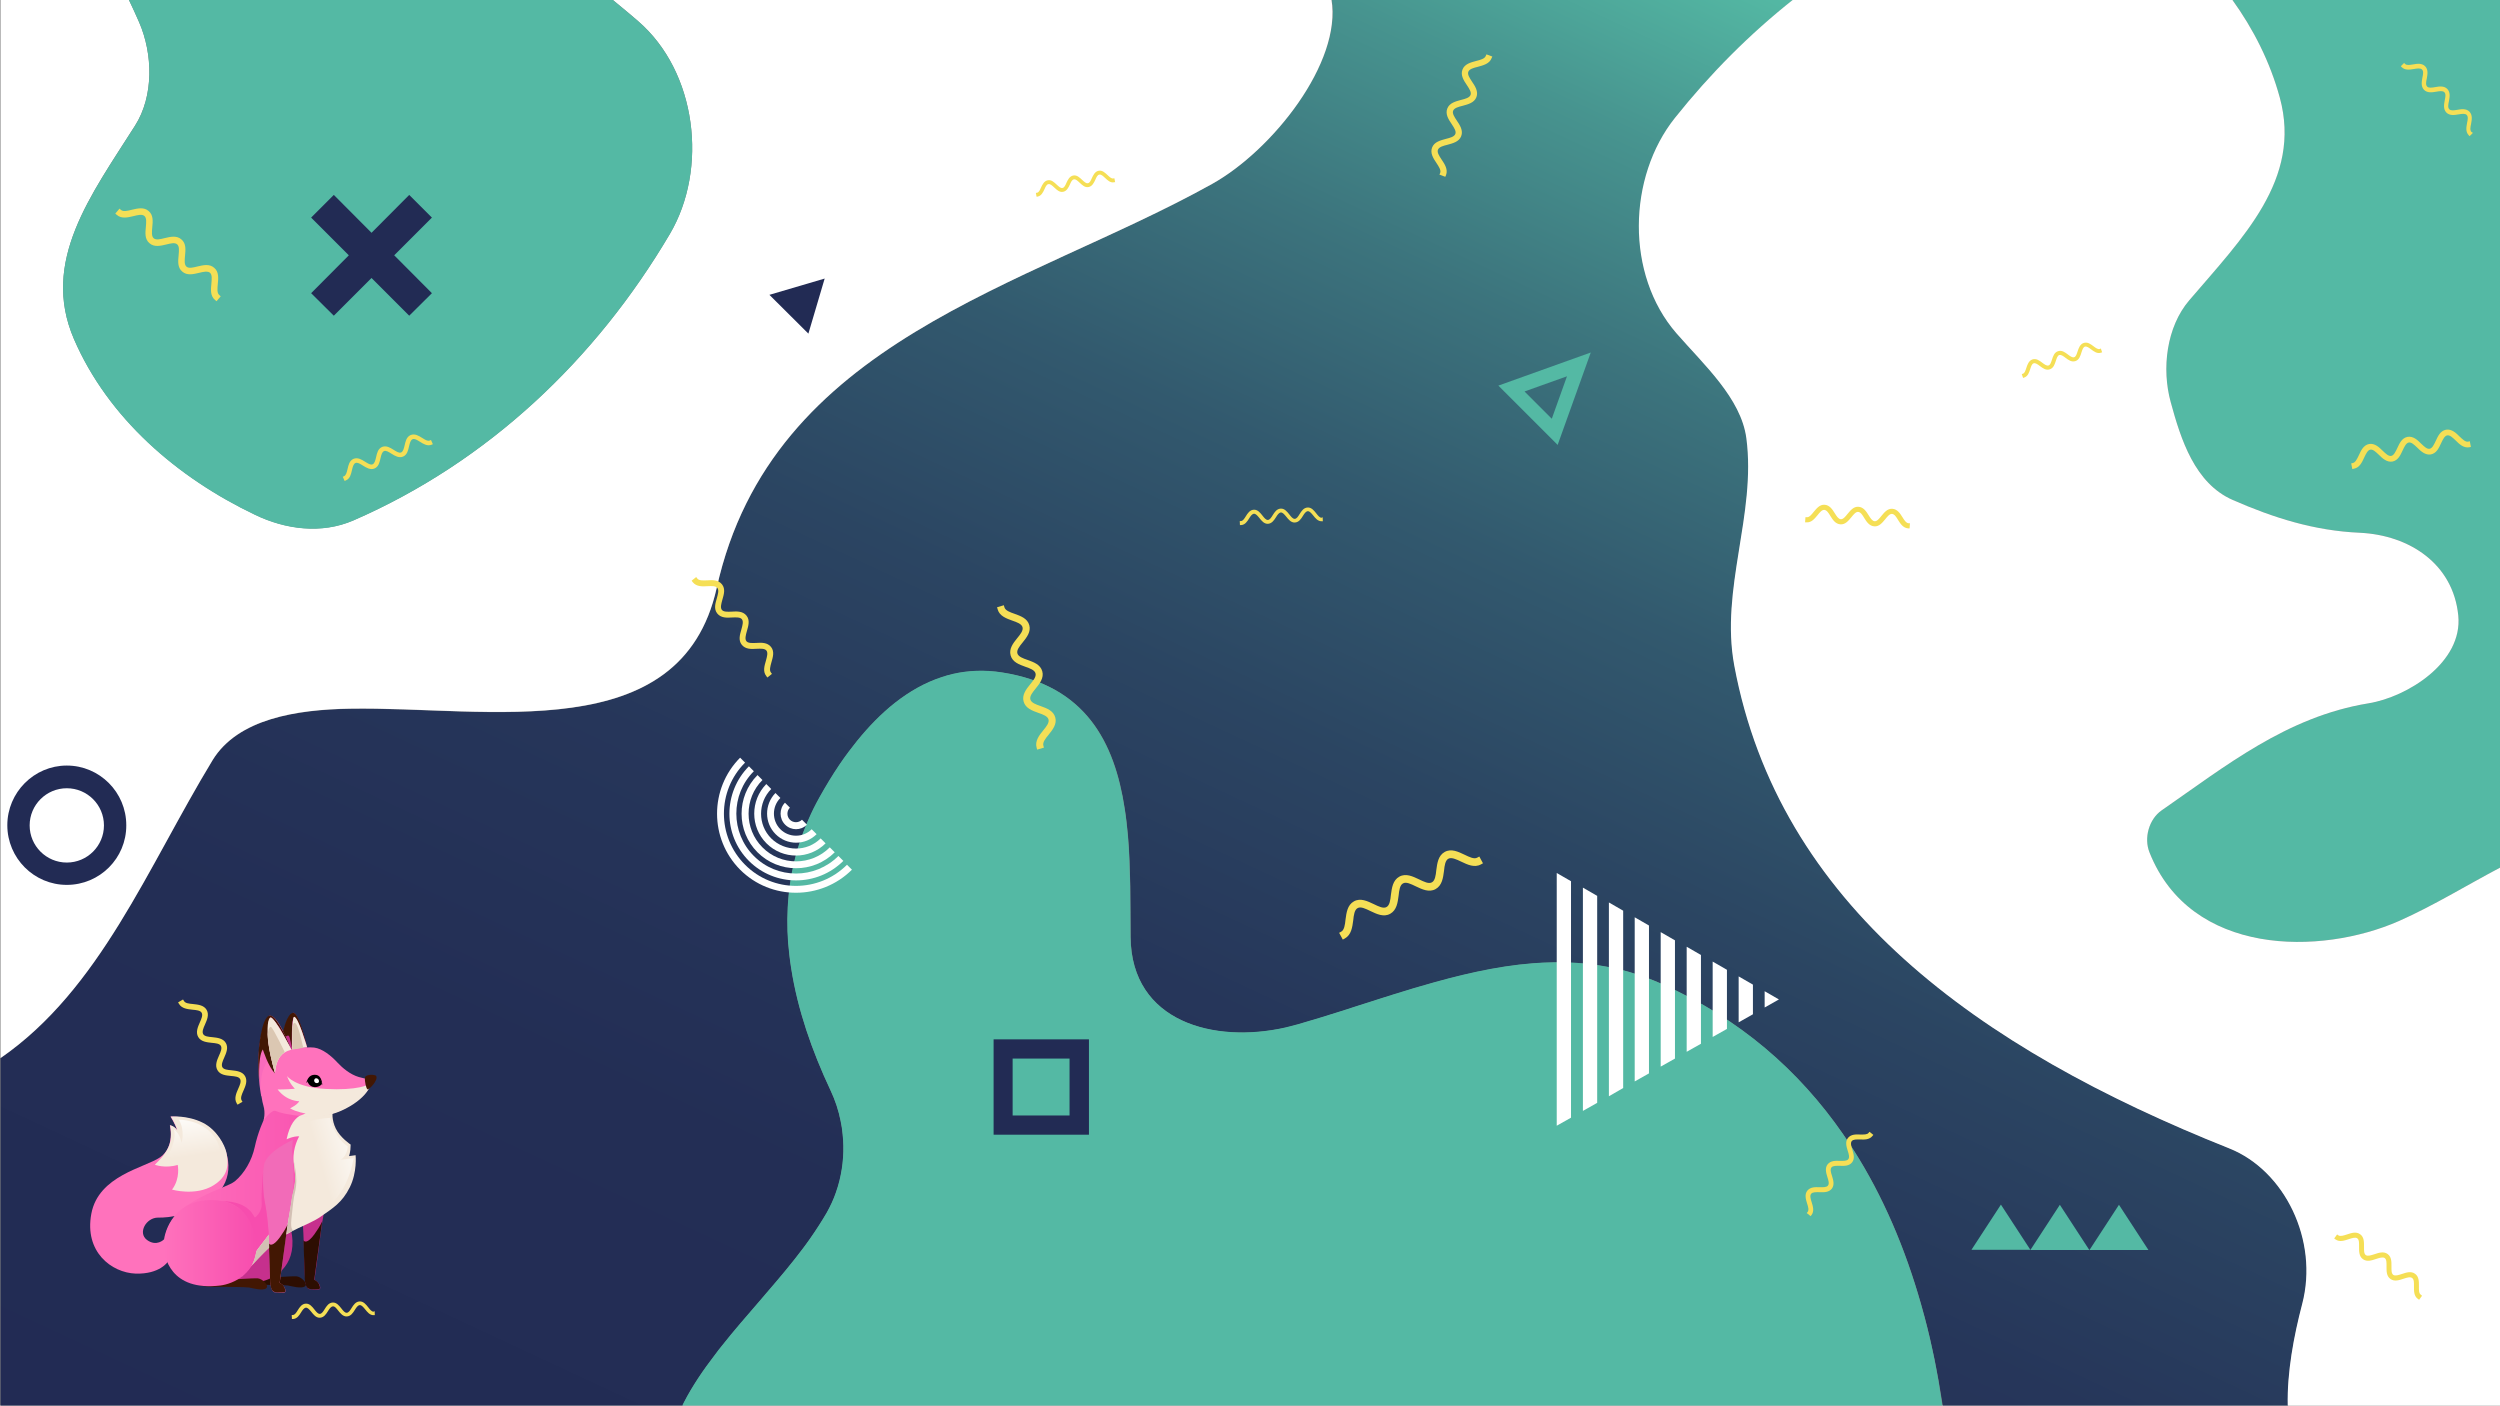 <?xml version="1.0" encoding="utf-8"?>
<!-- Generator: Adobe Illustrator 26.4.1, SVG Export Plug-In . SVG Version: 6.00 Build 0)  -->
<svg version="1.1" id="Layer_1" xmlns="http://www.w3.org/2000/svg" xmlns:xlink="http://www.w3.org/1999/xlink" x="0px" y="0px"
	 viewBox="0 0 1366 768" style="enable-background:new 0 0 1366 768;" xml:space="preserve">
<rect x="0" y="0" width="1366" height="768" fill="#808080" stroke="none"/>
<style type="text/css">
	.st0{clip-path:url(#SVGID_00000156585165705795510630000005758582506762172035_);fill:#54B9A4;}
	
		.st1{clip-path:url(#SVGID_00000150788340412467145630000015744478697033797763_);fill:url(#SVGID_00000112596302265388993610000018032352114229592705_);}
	.st2{clip-path:url(#SVGID_00000169551864041325599680000015972066464866174594_);fill:#FFFFFF;}
	.st3{clip-path:url(#SVGID_00000161594172836080076850000013596040847938239381_);fill:#FFFFFF;}
	.st4{clip-path:url(#SVGID_00000122702163639119543100000013147867095450507943_);fill:#54B9A4;}
	.st5{clip-path:url(#SVGID_00000021812358214431054010000007185653175675505057_);fill:#54B9A4;}
	.st6{clip-path:url(#SVGID_00000023281881760408474470000015266598789745569670_);}
	.st7{fill:#F5DF56;}
	.st8{clip-path:url(#SVGID_00000032635089707770017640000016663303057387996327_);}
	.st9{fill:#222B54;}
	.st10{fill:#54B9A4;}
	.st11{fill:#FFFFFF;}
	.st12{fill:#C6308D;}
	.st13{fill:#F96BBC;}
	.st14{fill:#421703;}
	.st15{fill:#2D0E02;}
	.st16{fill:#FF72BC;}
	.st17{fill:#F4E9DC;}
	.st18{fill:url(#SVGID_00000132779098821292828930000011202889397753238420_);}
	.st19{fill:#F26BB8;}
	.st20{fill:url(#SVGID_00000014631476794056552780000009879923663760658107_);}
	.st21{fill:#F74DAE;}
	.st22{fill:#DBC7B2;}
	.st23{fill:#D3C0B4;}
	.st24{fill:url(#SVGID_00000080202063614418224500000007382906420950097565_);}
	.st25{fill:url(#SVGID_00000071524686242750443530000001506776846447665074_);}
</style>
<g>
	<g>
		<defs>
			<rect id="SVGID_1_" x="0.3" y="-0.4" width="1365.7" height="768.4"/>
		</defs>
		<clipPath id="SVGID_00000067915960142402858480000015801669032133266877_">
			<use xlink:href="#SVGID_1_"  style="overflow:visible;"/>
		</clipPath>
		<path style="clip-path:url(#SVGID_00000067915960142402858480000015801669032133266877_);fill:#54B9A4;" d="M1196.2,164.1
			c-12.4,14.5-15.2,37.3-10.1,55.7c5.5,20.1,13.2,44.3,33.9,53.4c22.1,9.7,44.4,16.8,69.4,17.9c27.3,1.2,51,17.1,53.8,45.2
			c2.6,25.7-28,44.5-49.1,48c-44.7,7.3-78.3,34.5-113,58.5c-6.9,4.8-9.8,15.1-6.6,23c22.5,56.7,93.3,56.4,136.4,37.4
			c18.9-8.4,36.9-19.5,55.1-29.1V-0.4h-146.4c11.7,16.3,20.8,34.3,26.1,53.7C1257.8,97.9,1225.4,129.8,1196.2,164.1z"/>
	</g>
	<g>
		<defs>
			<rect id="SVGID_00000166678097896486218870000017611523113432149685_" x="0.3" y="-0.4" width="1365.7" height="768.4"/>
		</defs>
		<clipPath id="SVGID_00000080191211800104859340000012176475214256376203_">
			<use xlink:href="#SVGID_00000166678097896486218870000017611523113432149685_"  style="overflow:visible;"/>
		</clipPath>
		
			<linearGradient id="SVGID_00000093874710989027298930000017649924604251942801_" gradientUnits="userSpaceOnUse" x1="477.262" y1="990.511" x2="946.631" y2="-16.054">
			<stop  offset="0" style="stop-color:#222B54"/>
			<stop  offset="0.267" style="stop-color:#232E55"/>
			<stop  offset="0.432" style="stop-color:#26365A"/>
			<stop  offset="0.569" style="stop-color:#2B4562"/>
			<stop  offset="0.691" style="stop-color:#32596E"/>
			<stop  offset="0.802" style="stop-color:#3C747D"/>
			<stop  offset="0.905" style="stop-color:#47948F"/>
			<stop  offset="1" style="stop-color:#54B9A4"/>
		</linearGradient>
		
			<path style="clip-path:url(#SVGID_00000080191211800104859340000012176475214256376203_);fill:url(#SVGID_00000093874710989027298930000017649924604251942801_);" d="
			M662.3,100.5C560.9,157,421.7,185.8,391.6,321.3c-19.5,87.8-124.9,64.7-200.5,66c-28.8,0.5-61.1,5.4-75,28.2
			c-35.6,58.6-61.4,125-115.8,162.7v189.9h372.6c0.3-0.5,0.5-1.1,0.8-1.6c4.6-9,10.5-17.8,17.2-26.4c1.2-1.6,2.5-3.3,3.8-4.9
			c6.4-8.1,13.4-16.1,20.3-24.1c1.4-1.6,2.7-3.2,4.1-4.8c6.9-8,13.6-16.1,19.8-24.2c1.3-1.7,2.5-3.4,3.7-5.1
			c3.3-4.7,6.4-9.5,9.2-14.3c2-3.5,3.7-7.2,5-11c0.8-2.2,1.5-4.4,2-6.7c2-8.2,2.6-16.7,1.7-25.1c-0.2-2.5-0.6-4.9-1.1-7.3
			c-1.2-5.8-3-11.4-5.5-16.7c-10.3-21.9-18-44.2-21.5-66.6c-0.4-2.4-0.7-4.9-1-7.3c-1-8.7-1.3-17.5-0.9-26.2
			c0.1-2.2,0.3-4.4,0.5-6.6c1.2-11.6,3.8-23,8-34.4c0.9-2.4,1.9-4.7,2.9-7.1c1.8-4,3.7-7.9,5.9-11.9c3.4-6,7.1-12.1,11-18
			c1.6-2.4,3.3-4.7,5-7c5.9-8,12.5-15.5,19.7-22c1.8-1.7,3.7-3.3,5.7-4.8c7.7-6.1,16.2-10.9,25.3-13.9c2.1-0.7,4.2-1.3,6.3-1.8
			c8.3-1.9,17.3-2.3,26.8-0.8c45.7,7.1,61.5,38.1,67,74.5c0.4,2.4,0.7,4.9,1,7.4c1.1,9.1,1.6,18.4,1.8,27.8c0.1,2.4,0.1,4.7,0.2,7.1
			c0.1,9.5,0.1,18.8,0.2,27.8c0.4,46.6,45.9,58.2,84.7,49.4c2-0.4,3.9-0.9,5.8-1.5c0.3-0.1,0.5-0.2,0.8-0.2c8-2.3,16-4.7,24-7.3
			c2.2-0.7,4.5-1.4,6.8-2.2c9.8-3.1,19.5-6.3,29.2-9.2c2.2-0.7,4.5-1.4,6.7-2c20.8-6.1,41.4-11.1,62-12.7c3.5-0.3,7-0.4,10.6-0.5
			c11.2-0.2,22.4,0.8,33.6,3.2c2.7,0.6,5.4,1.2,8.1,2c5.9,1.7,11.9,3.8,17.8,6.5c42.8,19,75.1,47.5,99.1,82c2,2.8,3.9,5.7,5.7,8.6
			c16.3,25.5,28.3,54,36.9,84.1c0.7,2.5,1.4,5.1,2.1,7.6c4,15.1,7.1,30.5,9.5,46.2c0.1,0.7,0.2,1.4,0.3,2h188.7
			c-0.5-18.3,3.2-38,7.9-55.6c9.1-34.6-9.5-72.9-39.8-85c-137.8-54.9-246.1-133.2-270.5-263.8c-7.9-42.1,12.1-82.6,6.6-124.3
			c-2.9-21.8-23.3-40.2-38.2-57.3c-27.9-32.1-26.6-85.4-0.8-117.7c19.2-24.1,40.9-45.8,64.8-64.8H727.7
			C733.3,34,695.3,82,662.3,100.5z"/>
	</g>
	<g>
		<defs>
			<rect id="SVGID_00000008834466067961902600000012526811478198617225_" x="0.3" y="-0.4" width="1365.7" height="768.4"/>
		</defs>
		<clipPath id="SVGID_00000024690115050905226420000011578485377098659512_">
			<use xlink:href="#SVGID_00000008834466067961902600000012526811478198617225_"  style="overflow:visible;"/>
		</clipPath>
		<path style="clip-path:url(#SVGID_00000024690115050905226420000011578485377098659512_);fill:#FFFFFF;" d="M915.2,64.4
			c-25.8,32.3-27.1,85.6,0.8,117.7c14.9,17.1,35.3,35.5,38.2,57.3c5.5,41.7-14.4,82.3-6.6,124.3c24.4,130.6,132.7,208.9,270.5,263.8
			c30.3,12.1,48.9,50.3,39.8,85c-4.6,17.6-8.3,37.3-7.9,55.6h116v-294c-18.2,9.6-36.2,20.7-55.1,29.1
			c-43.1,19-113.9,19.3-136.4-37.4c-3.2-7.9-0.3-18.2,6.6-23c34.7-24,68.3-51.2,113-58.5c21.1-3.4,51.7-22.3,49.1-48
			c-2.8-28.1-26.5-43.9-53.8-45.2c-25-1.1-47.2-8.2-69.4-17.9c-20.8-9.1-28.4-33.2-33.9-53.4c-5.1-18.4-2.3-41.2,10.1-55.7
			c29.2-34.2,61.6-66.1,49.5-110.7c-5.3-19.5-14.4-37.5-26.1-53.7L980-0.4C956.1,18.5,934.4,40.3,915.2,64.4z"/>
	</g>
	<g>
		<defs>
			<rect id="SVGID_00000057127354912948018380000015329686114866913411_" x="0.3" y="-0.4" width="1365.7" height="768.4"/>
		</defs>
		<clipPath id="SVGID_00000057861343114215599160000012555300592379293349_">
			<use xlink:href="#SVGID_00000057127354912948018380000015329686114866913411_"  style="overflow:visible;"/>
		</clipPath>
		<path style="clip-path:url(#SVGID_00000057861343114215599160000012555300592379293349_);fill:#FFFFFF;" d="M366,127.8
			c-40.4,68.5-99.2,124.4-172.9,156.5c-17.5,7.6-37.1,4.9-53.6-3c-42.6-20.3-80.4-52.9-99.1-96.1c-18.3-42.4,9.3-78.6,33.4-116.6
			c10.2-16.1,9.8-39,2.2-56.5C74.2,8,72.3,3.8,70.3-0.4h-70v578.5c54.4-37.6,80.2-104,115.8-162.7c13.9-22.8,46.2-27.7,75-28.2
			c75.6-1.3,181,21.8,200.5-66C421.7,185.8,560.9,157,662.3,100.5c33-18.4,71-66.4,65.2-100.8h-393c4.8,4,9.7,7.9,14.1,11.8
			C380.8,39.2,387,92.2,366,127.8z"/>
	</g>
	<g>
		<defs>
			<rect id="SVGID_00000161590766629303675300000003848694357126059138_" x="0.3" y="-0.4" width="1365.7" height="768.4"/>
		</defs>
		<clipPath id="SVGID_00000080900988841517112750000010927485900667668120_">
			<use xlink:href="#SVGID_00000161590766629303675300000003848694357126059138_"  style="overflow:visible;"/>
		</clipPath>
		<path style="clip-path:url(#SVGID_00000080900988841517112750000010927485900667668120_);fill:#54B9A4;" d="M76,12.1
			c7.6,17.5,8.1,40.5-2.2,56.6c-24.1,38-51.7,74.1-33.4,116.6c18.7,43.3,56.5,75.8,99.1,96.1c16.5,7.9,36,10.6,53.6,3
			c73.7-32.1,132.5-88,172.9-156.5c21-35.6,14.8-88.6-17.4-116.4c-4.5-3.9-9.3-7.8-14.1-11.8H70.3C72.3,3.8,74.2,8,76,12.1z"/>
	</g>
	<g>
		<defs>
			<rect id="SVGID_00000073692116063783122400000006580890001001981616_" x="0.3" y="-0.4" width="1365.7" height="768.4"/>
		</defs>
		<clipPath id="SVGID_00000104689095503354331910000006717318166194395525_">
			<use xlink:href="#SVGID_00000073692116063783122400000006580890001001981616_"  style="overflow:visible;"/>
		</clipPath>
		<path style="clip-path:url(#SVGID_00000104689095503354331910000006717318166194395525_);fill:#54B9A4;" d="M1051.6,719.8
			c-0.7-2.5-1.4-5.1-2.1-7.6c-8.6-30.1-20.6-58.6-36.9-84.1c-1.9-2.9-3.8-5.8-5.7-8.6c-23.9-34.5-56.2-63-99.1-82
			c-6-2.6-11.9-4.8-17.8-6.5c-2.7-0.8-5.4-1.5-8.1-2c-11.2-2.5-22.4-3.4-33.6-3.2c-3.5,0.1-7.1,0.2-10.6,0.5
			c-20.6,1.6-41.3,6.6-62,12.7c-2.2,0.6-4.5,1.3-6.7,2c-9.7,2.9-19.4,6.1-29.2,9.2c-2.3,0.7-4.5,1.4-6.8,2.2c-8,2.5-15.9,5-24,7.3
			c-0.3,0.1-0.5,0.2-0.8,0.2c-1.9,0.5-3.8,1-5.8,1.5c-38.8,8.8-84.2-2.8-84.7-49.4c-0.1-9,0-18.4-0.2-27.8c0-2.4-0.1-4.7-0.2-7.1
			c-0.2-9.3-0.7-18.7-1.8-27.8c-0.3-2.5-0.6-5-1-7.4c-5.6-36.4-21.4-67.4-67-74.5c-9.5-1.5-18.5-1.1-26.8,0.8
			c-2.2,0.5-4.3,1.1-6.3,1.8c-9.2,3-17.6,7.9-25.3,13.9c-1.9,1.5-3.8,3.1-5.7,4.8c-7.2,6.5-13.7,14-19.7,22c-1.7,2.3-3.4,4.6-5,7
			c-4,5.9-7.6,11.9-11,18c-2.2,3.9-4.2,7.9-5.9,11.9c-1,2.3-2,4.7-2.9,7.1c-4.3,11.3-6.9,22.8-8,34.4c-0.2,2.2-0.4,4.4-0.5,6.6
			c-0.5,8.7-0.2,17.5,0.9,26.2c0.3,2.5,0.6,4.9,1,7.3c3.5,22.4,11.2,44.7,21.5,66.6c2.5,5.3,4.4,10.9,5.5,16.7
			c0.5,2.4,0.9,4.8,1.1,7.3c0.9,8.4,0.3,16.9-1.7,25.1c-0.6,2.3-1.2,4.5-2,6.7c-1.3,3.8-3,7.4-5,11c-2.8,4.8-5.9,9.6-9.2,14.3
			c-1.2,1.7-2.4,3.4-3.7,5.1c-6.1,8.2-12.9,16.2-19.8,24.2c-1.4,1.6-2.7,3.2-4.1,4.8c-6.9,8-13.9,16-20.3,24.1
			c-1.3,1.6-2.6,3.2-3.8,4.9c-6.6,8.6-12.6,17.4-17.2,26.4c-0.3,0.5-0.5,1.1-0.8,1.6h688.5c-0.1-0.7-0.2-1.4-0.3-2
			C1058.7,750.3,1055.6,734.8,1051.6,719.8z"/>
	</g>
	<g>
		<defs>
			<rect id="SVGID_00000168080666485256380730000006180409896261906098_" x="0.3" y="-0.4" width="1365.7" height="768.4"/>
		</defs>
		<clipPath id="SVGID_00000088105861180090402830000000147356156052174238_">
			<use xlink:href="#SVGID_00000168080666485256380730000006180409896261906098_"  style="overflow:visible;"/>
		</clipPath>
		<g style="clip-path:url(#SVGID_00000088105861180090402830000000147356156052174238_);">
			<g>
				<g>
					<path class="st7" d="M119.8,161.2c-1.3-1.1-1-3.5-0.8-6l-1-0.1l0,0l1,0.1c0.3-3.1,0.7-6.7-2-8.9c-2.6-2.3-6.1-1.4-9.1-0.7
						c-2.4,0.6-4.7,1.2-6,0.1c-1.3-1.1-1-3.5-0.8-6c0.3-3.1,0.7-6.7-2-8.9c-2.6-2.3-6.1-1.4-9.1-0.7c-2.4,0.6-4.7,1.2-6,0.1
						c-1.3-1.1-1-3.5-0.8-6c0.3-3.1,0.7-6.7-2-8.9c-2.6-2.3-6.1-1.4-9.1-0.7c-2.4,0.6-4.7,1.2-6,0.1l-0.8-0.7l-2.3,2.7l0.8,0.7
						c2.6,2.3,6.1,1.4,9.1,0.7c2.4-0.6,4.7-1.2,6-0.1s1,3.5,0.8,6c-0.3,3.1-0.7,6.7,2,8.9c2.6,2.3,6.1,1.4,9.1,0.7
						c2.4-0.6,4.7-1.2,6-0.1c1.3,1.1,1,3.5,0.8,6c-0.3,3.1-0.7,6.7,2,8.9c2.6,2.3,6.1,1.4,9.1,0.7c2.4-0.6,4.7-1.1,6-0.1
						c1.3,1.1,1,3.4,0.8,6c-0.3,3.1-0.7,6.7,2,8.9l0.8,0.7l2.3-2.7L119.8,161.2z"/>
				</g>
			</g>
			<g>
				<g>
					<path class="st7" d="M1348.6,241.3c-1.5,0.3-3-1.2-4.7-2.8l-0.7,0.7l0,0l0.7-0.7c-2-2-4.3-4.2-7.4-3.7
						c-3.1,0.6-4.4,3.5-5.6,6.1c-1,2.1-1.9,4-3.3,4.3c-1.5,0.3-3-1.2-4.7-2.8c-2-2-4.3-4.2-7.4-3.7c-3.1,0.6-4.4,3.5-5.6,6.1
						c-1,2.1-1.9,4-3.3,4.3c-1.5,0.3-3-1.2-4.7-2.8c-2-2-4.4-4.2-7.4-3.7c-3.1,0.6-4.4,3.5-5.6,6.1c-1,2.1-1.9,4-3.3,4.3l-0.9,0.2
						l0.6,3.1l0.9-0.2c3.1-0.6,4.4-3.5,5.6-6.1c1-2.1,1.9-4,3.3-4.3c1.5-0.3,3,1.2,4.7,2.8c2,2,4.4,4.2,7.4,3.7
						c3.1-0.6,4.4-3.5,5.6-6.1c1-2.1,1.9-4,3.3-4.3c1.5-0.3,3,1.2,4.7,2.8c2,2,4.4,4.2,7.4,3.7c3.1-0.6,4.4-3.5,5.6-6.1
						c1-2.1,1.9-4,3.3-4.3c1.5-0.3,3,1.2,4.7,2.8c2,2,4.3,4.2,7.4,3.7l0.9-0.2l-0.6-3.1L1348.6,241.3z"/>
				</g>
			</g>
			<g>
				<g>
					<path class="st7" d="M132,601.2c-0.7-1.3,0.1-3.2,1-5.2l-0.8-0.4l0,0l0.8,0.4c1.1-2.5,2.4-5.4,0.9-8s-4.7-2.9-7.4-3.2
						c-2.2-0.2-4.3-0.4-5-1.7s0.1-3.2,1-5.2c1.1-2.5,2.4-5.4,0.9-8s-4.7-2.9-7.4-3.2c-2.2-0.2-4.3-0.4-5-1.7s0.1-3.2,1-5.2
						c1.1-2.5,2.4-5.4,0.9-8s-4.7-2.9-7.4-3.2c-2.2-0.2-4.3-0.4-5-1.7l-0.5-0.8l-2.7,1.6l0.5,0.8c1.5,2.6,4.7,2.9,7.4,3.2
						c2.2,0.2,4.3,0.4,5,1.7s-0.1,3.2-1,5.2c-1.1,2.5-2.4,5.4-0.9,8s4.7,2.9,7.4,3.2c2.2,0.2,4.3,0.4,5,1.7s-0.1,3.2-1,5.2
						c-1.1,2.5-2.4,5.4-0.9,8c1.5,2.7,4.7,2.9,7.4,3.2c2.2,0.2,4.3,0.4,5,1.7s-0.1,3.2-1,5.2c-1.1,2.5-2.4,5.4-0.9,8l0.5,0.8
						l2.7-1.6L132,601.2z"/>
				</g>
			</g>
			<g>
				<g>
					<path class="st7" d="M807.2,468.6c-1.7,1-4.3-0.3-7-1.6l-0.5,1.1l0,0l0.5-1.1c-3.4-1.6-7.2-3.5-10.8-1.5s-4.1,6.2-4.6,9.9
						c-0.3,3-0.7,5.8-2.4,6.7c-1.7,1-4.3-0.3-7-1.6c-3.4-1.6-7.2-3.5-10.8-1.5s-4.1,6.2-4.6,9.9c-0.3,3-0.7,5.8-2.4,6.7
						c-1.7,1-4.3-0.3-7-1.6c-3.4-1.6-7.2-3.5-10.8-1.5s-4.1,6.2-4.6,9.9c-0.3,3-0.7,5.8-2.4,6.7l-1.1,0.6l2,3.7l1.1-0.6
						c3.6-2,4.1-6.2,4.6-9.9c0.3-3,0.7-5.8,2.4-6.7c1.7-1,4.3,0.3,7,1.6c3.4,1.6,7.2,3.5,10.8,1.5s4.1-6.2,4.6-9.9
						c0.3-3,0.7-5.8,2.4-6.7c1.7-1,4.3,0.3,7,1.6c3.4,1.6,7.2,3.5,10.8,1.5s4.1-6.2,4.6-9.9c0.3-3,0.7-5.8,2.4-6.7
						c1.7-0.9,4.3,0.3,7,1.6c3.4,1.6,7.2,3.5,10.8,1.5l1.1-0.6l-2-3.7L807.2,468.6z"/>
				</g>
			</g>
			<g>
				<g>
					<path class="st7" d="M608.3,97.5c-1,0.2-2-0.8-3.1-1.8l-0.4,0.5l0,0l0.4-0.5c-1.4-1.3-2.9-2.8-4.9-2.4s-2.9,2.3-3.7,4
						c-0.6,1.4-1.2,2.7-2.2,2.8c-1,0.2-2-0.8-3.1-1.8c-1.4-1.3-2.9-2.8-4.9-2.4s-2.9,2.3-3.7,4c-0.6,1.4-1.2,2.7-2.2,2.8
						c-1,0.2-2-0.8-3.1-1.8c-1.4-1.3-2.9-2.8-4.9-2.4s-2.9,2.3-3.7,4c-0.6,1.4-1.2,2.7-2.2,2.8l-0.6,0.1l0.4,2.1l0.6-0.1
						c2-0.4,2.9-2.3,3.7-4c0.6-1.4,1.2-2.7,2.2-2.8c1-0.2,2,0.8,3.1,1.8c1.4,1.3,2.9,2.8,4.9,2.4s2.9-2.3,3.7-4
						c0.6-1.4,1.2-2.7,2.2-2.8c1-0.2,2,0.8,3.1,1.8c1.4,1.3,2.9,2.8,4.9,2.4s2.9-2.3,3.7-4c0.6-1.4,1.2-2.7,2.2-2.8
						c1-0.2,2,0.8,3.1,1.8c1.4,1.3,2.9,2.8,4.9,2.4l0.6-0.1l-0.4-2.1L608.3,97.5z"/>
				</g>
			</g>
			<g>
				<g>
					<path class="st7" d="M570.1,407.4c-0.5-1.8,1.1-3.8,2.9-6l-0.9-0.7l0,0l0.9,0.7c2.2-2.7,4.6-5.8,3.6-9.4c-1-3.7-4.7-5-8-6.2
						c-2.6-0.9-5.1-1.8-5.6-3.6c-0.5-1.8,1.1-3.8,2.9-6c2.2-2.7,4.6-5.8,3.6-9.4c-1-3.7-4.7-5-8-6.2c-2.6-0.9-5.1-1.8-5.6-3.6
						c-0.5-1.8,1.1-3.8,2.9-6c2.2-2.7,4.6-5.8,3.6-9.4c-1-3.7-4.7-5-8-6.2c-2.6-0.9-5.1-1.8-5.6-3.6l-0.3-1.1l-3.7,1.1l0.3,1.1
						c1,3.7,4.7,5,8,6.2c2.6,0.9,5.1,1.8,5.6,3.6c0.5,1.8-1.1,3.8-2.9,6c-2.2,2.7-4.6,5.8-3.6,9.4c1,3.7,4.7,5,8,6.2
						c2.6,0.9,5.1,1.8,5.6,3.6c0.5,1.8-1.1,3.8-2.9,6c-2.2,2.7-4.6,5.8-3.6,9.4c1,3.7,4.7,5,8,6.2c2.6,0.9,5.1,1.8,5.6,3.6
						c0.5,1.8-1.1,3.8-2.9,6c-2.2,2.7-4.6,5.8-3.6,9.4l0.3,1.1l3.7-1.1L570.1,407.4z"/>
				</g>
			</g>
			<g>
				<g>
					<path class="st7" d="M1042.8,285.9c-1.3-0.1-2.3-1.7-3.3-3.3l-0.7,0.4l0,0l0.7-0.4c-1.3-2.1-2.8-4.4-5.5-4.6s-4.4,2-6,3.9
						c-1.2,1.5-2.4,3-3.7,2.9c-1.3-0.1-2.3-1.7-3.3-3.3c-1.3-2.1-2.8-4.4-5.5-4.6s-4.4,2-6,3.9c-1.2,1.5-2.4,3-3.7,2.9
						s-2.3-1.7-3.3-3.3c-1.3-2.1-2.8-4.4-5.5-4.6s-4.4,2-6,3.9c-1.2,1.5-2.4,3-3.7,2.9h-0.8l-0.2,2.8h0.8c2.7,0.2,4.4-2,6-3.9
						c1.2-1.5,2.4-3,3.7-2.9s2.3,1.6,3.3,3.3c1.3,2.1,2.8,4.4,5.5,4.6s4.4-2,6-3.9c1.2-1.5,2.4-3,3.7-2.9s2.3,1.6,3.3,3.3
						c1.3,2.1,2.8,4.4,5.5,4.6c2.7,0.2,4.4-2,6-3.9c1.2-1.5,2.4-3,3.7-2.9c1.3,0.1,2.3,1.6,3.3,3.3c1.3,2.1,2.8,4.4,5.5,4.6h0.8
						l0.2-2.8H1042.8z"/>
				</g>
			</g>
			<g>
				<g>
					<path class="st7" d="M722.1,282.9c-1,0-1.9-1.1-2.9-2.4l-0.5,0.4l0,0l0.5-0.4c-1.2-1.5-2.6-3.3-4.7-3.2c-2.2,0.1-3.4,2-4.4,3.6
						c-0.8,1.3-1.6,2.6-2.7,2.6c-1,0-1.9-1.1-2.9-2.4c-1.2-1.5-2.6-3.3-4.7-3.2c-2.2,0.1-3.4,2-4.4,3.6c-0.8,1.3-1.6,2.6-2.7,2.6
						c-1,0-1.9-1.1-2.9-2.4c-1.2-1.5-2.6-3.3-4.7-3.2c-2.2,0.1-3.4,2-4.4,3.6c-0.8,1.3-1.6,2.6-2.7,2.6h-0.6l0.1,2.2h0.6
						c2.2-0.1,3.4-2,4.4-3.6c0.8-1.3,1.6-2.5,2.7-2.6c1,0,1.9,1.1,2.9,2.3c1.2,1.5,2.6,3.3,4.7,3.2s3.4-2,4.4-3.6
						c0.8-1.3,1.6-2.5,2.7-2.6c1,0,1.9,1.1,2.9,2.3c1.2,1.5,2.6,3.3,4.7,3.2c2.2-0.1,3.4-2,4.4-3.6c0.8-1.3,1.6-2.5,2.7-2.6
						c1,0,1.9,1.1,2.9,2.3c1.2,1.5,2.6,3.3,4.7,3.2h0.6l-0.1-2.2L722.1,282.9z"/>
				</g>
			</g>
			<g>
				<g>
					<path class="st7" d="M1147.3,190.7c-1,0.3-2.2-0.6-3.4-1.5l-0.4,0.5l0,0l0.4-0.5c-1.6-1.2-3.3-2.5-5.4-1.8
						c-2,0.7-2.7,2.8-3.3,4.6c-0.5,1.5-0.9,2.9-1.9,3.2s-2.2-0.6-3.4-1.5c-1.6-1.2-3.3-2.5-5.4-1.8s-2.7,2.8-3.3,4.6
						c-0.5,1.5-0.9,2.9-1.9,3.2s-2.2-0.6-3.4-1.5c-1.6-1.2-3.3-2.5-5.4-1.8c-2,0.7-2.7,2.8-3.3,4.6c-0.5,1.5-0.9,2.9-1.9,3.2
						l-0.6,0.2l0.7,2.1l0.6-0.2c2.1-0.7,2.7-2.8,3.3-4.6c0.5-1.5,0.9-2.9,1.9-3.2s2.2,0.6,3.4,1.5c1.6,1.2,3.3,2.5,5.4,1.8
						s2.7-2.8,3.3-4.6c0.5-1.5,0.9-2.9,1.9-3.2s2.2,0.6,3.4,1.5c1.6,1.2,3.3,2.5,5.4,1.8s2.7-2.8,3.3-4.7c0.5-1.5,0.9-2.9,1.9-3.2
						s2.2,0.6,3.4,1.5c1.6,1.2,3.3,2.5,5.4,1.8l0.6-0.2l-0.7-2.1L1147.3,190.7z"/>
				</g>
			</g>
			<g>
				<g>
					<path class="st7" d="M204.1,716.7c-1,0-1.9-1.1-2.9-2.4l-0.5,0.4l0,0l0.5-0.4c-1.2-1.5-2.6-3.3-4.7-3.2c-2.2,0.1-3.4,2-4.4,3.6
						c-0.8,1.3-1.6,2.6-2.7,2.6c-1,0-1.9-1.1-2.9-2.4c-1.2-1.5-2.6-3.3-4.7-3.2c-2.2,0.1-3.4,2-4.4,3.6c-0.8,1.3-1.6,2.6-2.7,2.6
						c-1,0-1.9-1.1-2.9-2.4c-1.2-1.5-2.6-3.3-4.7-3.2c-2.2,0.1-3.4,2-4.4,3.6c-0.8,1.3-1.6,2.6-2.7,2.6h-0.6l0.1,2.2h0.6
						c2.2-0.1,3.4-2,4.4-3.6c0.8-1.3,1.6-2.5,2.7-2.6c1,0,1.9,1.1,2.9,2.3c1.2,1.5,2.6,3.3,4.7,3.2c2.2-0.1,3.4-2,4.4-3.6
						c0.8-1.3,1.6-2.5,2.7-2.6s1.9,1.1,2.9,2.3c1.2,1.5,2.6,3.3,4.7,3.2c2.2-0.1,3.4-2,4.4-3.6c0.8-1.3,1.6-2.5,2.7-2.6
						c1,0,1.9,1.1,2.9,2.3c1.2,1.5,2.6,3.3,4.7,3.2h0.6l-0.1-2.2L204.1,716.7z"/>
				</g>
			</g>
			<g>
				<g>
					<path class="st7" d="M1350.4,72.1c-0.9-0.9-0.6-2.6-0.2-4.4l-0.8-0.1l0,0l0.8,0.1c0.4-2.3,0.9-4.8-0.9-6.7
						c-1.8-1.8-4.4-1.4-6.6-1c-1.8,0.3-3.5,0.6-4.4-0.3c-0.9-0.9-0.6-2.6-0.2-4.4c0.4-2.3,0.9-4.8-0.9-6.7c-1.8-1.8-4.4-1.4-6.6-1
						c-1.8,0.3-3.5,0.6-4.4-0.3c-0.9-0.9-0.6-2.6-0.2-4.4c0.4-2.3,0.9-4.8-0.9-6.7c-1.8-1.8-4.4-1.4-6.6-1c-1.8,0.3-3.5,0.6-4.4-0.3
						l-0.5-0.5l-1.8,1.8l0.5,0.5c1.8,1.8,4.4,1.4,6.7,1c1.8-0.3,3.5-0.6,4.4,0.3c0.9,0.9,0.6,2.6,0.2,4.4c-0.4,2.3-0.9,4.8,0.9,6.7
						c1.8,1.8,4.4,1.4,6.7,1c1.8-0.3,3.5-0.6,4.4,0.3c0.9,0.9,0.6,2.6,0.2,4.4c-0.4,2.3-0.9,4.8,0.9,6.7c1.8,1.8,4.4,1.4,6.7,1
						c1.8-0.3,3.5-0.6,4.4,0.3c0.9,0.9,0.6,2.6,0.2,4.4c-0.4,2.3-0.9,4.8,0.9,6.7l0.5,0.5l1.8-1.8L1350.4,72.1z"/>
				</g>
			</g>
			<g>
				<g>
					<path class="st7" d="M234.8,240.7c-1.1,0.5-2.5-0.4-4.1-1.4l-0.4,0.6l0,0l0.4-0.6c-1.9-1.2-4-2.5-6.3-1.6
						c-2.3,1-2.8,3.4-3.3,5.6c-0.4,1.7-0.8,3.4-1.9,3.9c-1.1,0.5-2.5-0.4-4.1-1.4c-1.9-1.2-4-2.5-6.3-1.6c-2.3,1-2.8,3.4-3.3,5.6
						c-0.4,1.7-0.8,3.4-1.9,3.9c-1.1,0.5-2.5-0.4-4.1-1.4c-1.9-1.2-4-2.5-6.3-1.6c-2.3,1-2.8,3.4-3.3,5.6c-0.4,1.7-0.8,3.4-1.9,3.9
						l-0.7,0.3l1,2.3l0.7-0.3c2.3-1,2.8-3.4,3.3-5.6c0.4-1.7,0.8-3.4,1.9-3.9c1.1-0.5,2.5,0.4,4.1,1.4c1.9,1.2,4.1,2.5,6.3,1.6
						c2.3-1,2.8-3.4,3.3-5.6c0.4-1.7,0.8-3.4,1.9-3.9c1.1-0.5,2.5,0.4,4.1,1.4c1.9,1.2,4.1,2.5,6.3,1.6c2.3-1,2.8-3.4,3.3-5.6
						c0.4-1.7,0.8-3.4,1.9-3.9c1.1-0.5,2.5,0.4,4.1,1.4c1.9,1.2,4,2.5,6.3,1.6l0.7-0.3l-1-2.3L234.8,240.7z"/>
				</g>
			</g>
			<g>
				<g>
					<path class="st7" d="M1021,619c-0.8,1-2.6,0.9-4.5,0.9v0.8l0,0v-0.8c-2.4-0.1-5.1-0.2-6.8,1.9c-1.6,2.1-0.8,4.7-0.1,7
						c0.6,1.8,1.1,3.6,0.3,4.6s-2.6,0.9-4.5,0.9c-2.4-0.1-5.1-0.2-6.8,1.9c-1.6,2.1-0.8,4.7-0.1,7c0.6,1.8,1.1,3.6,0.3,4.6
						s-2.6,0.9-4.5,0.9c-2.4-0.1-5.1-0.2-6.8,1.9c-1.6,2.1-0.8,4.7-0.1,7c0.6,1.8,1.1,3.6,0.3,4.6l-0.5,0.6l2.1,1.7l0.5-0.6
						c1.6-2.1,0.8-4.7,0.1-7c-0.6-1.8-1.1-3.6-0.3-4.6s2.6-0.9,4.5-0.9c2.4,0.1,5.1,0.2,6.8-1.9c1.6-2.1,0.8-4.7,0.1-7
						c-0.6-1.8-1.1-3.6-0.3-4.6s2.6-0.9,4.5-0.9c2.4,0.1,5.1,0.2,6.8-1.9c1.6-2.1,0.8-4.7,0.1-7c-0.6-1.8-1.1-3.6-0.3-4.6
						s2.6-0.9,4.5-0.9c2.4,0.1,5.1,0.2,6.8-1.9l0.5-0.6l-2.1-1.7L1021,619z"/>
				</g>
			</g>
			<g>
				<g>
					<path class="st7" d="M421.2,367.4c-0.9-1.2-0.3-3.3,0.3-5.5l-0.9-0.3l0,0l0.9,0.3c0.8-2.8,1.8-5.9-0.2-8.4s-5.2-2.4-8.1-2.2
						c-2.3,0.1-4.5,0.2-5.4-1s-0.3-3.3,0.3-5.5c0.8-2.8,1.8-5.9-0.2-8.4s-5.2-2.4-8.1-2.2c-2.3,0.1-4.5,0.2-5.4-1s-0.3-3.3,0.3-5.5
						c0.8-2.8,1.8-5.9-0.2-8.4s-5.2-2.4-8.1-2.2c-2.3,0.1-4.5,0.2-5.4-1l-0.6-0.8l-2.5,2l0.6,0.8c2,2.5,5.2,2.4,8.1,2.2
						c2.3-0.1,4.5-0.2,5.4,1s0.3,3.3-0.3,5.5c-0.8,2.8-1.8,5.9,0.2,8.4s5.2,2.4,8.1,2.2c2.3-0.1,4.5-0.2,5.4,1s0.3,3.3-0.3,5.5
						c-0.8,2.8-1.8,5.9,0.2,8.4s5.2,2.4,8.1,2.2c2.3-0.1,4.5-0.2,5.4,1s0.3,3.3-0.3,5.5c-0.8,2.8-1.8,5.9,0.2,8.4l0.6,0.8l2.5-2
						L421.2,367.4z"/>
				</g>
			</g>
			<g>
				<g>
					<path class="st7" d="M811.8,30.6c-0.6,1.5-2.8,2.1-5.2,2.7l0.3,1l0,0l-0.3-1c-2.9,0.8-6.3,1.6-7.5,4.7c-1.2,3.1,0.7,6,2.4,8.5
						c1.3,2,2.6,3.9,2,5.4s-2.8,2.1-5.2,2.7c-2.9,0.8-6.3,1.6-7.5,4.7c-1.2,3.1,0.7,6,2.4,8.5c1.3,2,2.6,3.9,2,5.4s-2.8,2.1-5.2,2.7
						c-2.9,0.8-6.3,1.6-7.5,4.7s0.7,6,2.4,8.5c1.3,2,2.6,3.9,2,5.4l-0.4,0.9l3.2,1.2l0.4-0.9c1.2-3.1-0.7-6-2.4-8.5
						c-1.3-2-2.6-3.9-2-5.4s2.8-2.1,5.2-2.7c2.9-0.8,6.3-1.6,7.5-4.7s-0.7-6-2.4-8.5c-1.3-2-2.6-3.9-2-5.4s2.8-2.1,5.2-2.7
						c2.9-0.8,6.3-1.6,7.5-4.7c1.2-3.1-0.7-6-2.4-8.5c-1.3-2-2.6-3.9-2-5.4s2.8-2.1,5.2-2.7c2.9-0.8,6.3-1.6,7.5-4.7l0.4-0.9
						l-3.2-1.2L811.8,30.6z"/>
				</g>
			</g>
			<g>
				<g>
					<path class="st7" d="M1322.7,707.4c-1.1-0.8-1-2.6-1-4.6h-0.8l0,0h0.8c0-2.5,0.1-5.2-2.1-6.8s-4.8-0.7-7.2,0.1
						c-1.9,0.6-3.6,1.2-4.7,0.5c-1.1-0.8-1-2.6-1-4.6c0-2.5,0.1-5.2-2.1-6.8s-4.8-0.7-7.2,0.1c-1.9,0.6-3.6,1.2-4.7,0.5
						c-1.1-0.8-1-2.6-1-4.6c0-2.5,0.1-5.2-2.1-6.8s-4.8-0.7-7.2,0.1c-1.9,0.6-3.6,1.2-4.7,0.5l-0.7-0.5l-1.6,2.2l0.7,0.5
						c2.2,1.6,4.8,0.7,7.2-0.1c1.9-0.6,3.6-1.2,4.7-0.5c1.1,0.8,1,2.6,1,4.6c0,2.5-0.1,5.2,2.1,6.8s4.8,0.7,7.2-0.1
						c1.9-0.6,3.6-1.2,4.7-0.5c1.1,0.8,1,2.6,1,4.6c0,2.5-0.1,5.2,2.1,6.8s4.8,0.7,7.2-0.1c1.9-0.6,3.6-1.2,4.7-0.4s1,2.6,1,4.6
						c0,2.5-0.1,5.2,2.1,6.8l0.7,0.5l1.6-2.2L1322.7,707.4z"/>
				</g>
			</g>
		</g>
	</g>
	<g>
		<defs>
			<rect id="SVGID_00000090264491862838419640000010618108977289000115_" x="0.3" y="-0.4" width="1365.7" height="768.4"/>
		</defs>
		<clipPath id="SVGID_00000087385297444655718710000017293216958607537820_">
			<use xlink:href="#SVGID_00000090264491862838419640000010618108977289000115_"  style="overflow:visible;"/>
		</clipPath>
		<g style="clip-path:url(#SVGID_00000087385297444655718710000017293216958607537820_);">
			<g>
				<g>
					<path class="st9" d="M36.5,483.5C18.6,483.5,4,468.9,4,450.9c0-17.9,14.6-32.6,32.5-32.6S69,432.9,69,450.9
						C69.1,468.9,54.5,483.5,36.5,483.5z M36.5,430.7c-11.2,0-20.3,9.1-20.3,20.3c0,11.2,9.1,20.3,20.3,20.3s20.3-9.1,20.3-20.3
						C56.8,439.8,47.7,430.7,36.5,430.7z"/>
				</g>
			</g>
			<g>
				<g>
					<path class="st9" d="M595,620h-52.1v-52.1H595V620z M553.3,609.5h31.1v-31.1h-31.1V609.5z"/>
				</g>
			</g>
			<g>
				<g>
					<path class="st10" d="M851.1,243.1l-32.4-32.4l50.5-18.1L851.1,243.1z M833,213.9l14.9,14.9l8.3-23.2L833,213.9z"/>
				</g>
			</g>
			<path class="st10" d="M1109.4,682.9h-32.2l16.1-24.7L1109.4,682.9z M1125.5,658.3l-16.1,24.7h32.2L1125.5,658.3z M1157.8,658.3
				l-16.1,24.7h32.2L1157.8,658.3z"/>
			<polygon class="st9" points="441.7,182.3 450.6,152.2 420.4,161.1 			"/>
			<polygon class="st9" points="236,118.9 223.6,106.5 203,127.2 182.4,106.5 170,118.9 190.6,139.5 170,160.2 182.4,172.5 
				203,151.9 223.6,172.5 236,160.2 215.4,139.5 			"/>
			<path class="st11" d="M850.6,615.1V477l7.8,4.5v129.2L850.6,615.1z M872.7,602.6V489.5l-7.8-4.5v122L872.7,602.6z M886.9,594.5
				v-96.9l-7.8-4.5V599L886.9,594.5z M901,586.5v-80.8l-7.8-4.5v89.7L901,586.5z M915.2,578.4v-64.6l-7.8-4.5v73.5L915.2,578.4z
				 M929.4,570.3v-48.5l-7.8-4.5v57.4L929.4,570.3z M943.6,562.2v-32.3l-7.8-4.5v41.2L943.6,562.2z M957.8,554.2V538l-7.8-4.5v25.1
				L957.8,554.2z M972,546.1l-7.8-4.5v8.9L972,546.1z"/>
			<g>
				<g>
					<path class="st11" d="M429,450.6c3.3,3.3,8.6,3.3,11.9,0l-2.7-2.7c-1.8,1.8-4.8,1.8-6.6,0c-1.8-1.8-1.8-4.8,0-6.6l-2.7-2.7
						C425.7,441.9,425.7,447.3,429,450.6z"/>
					<path class="st11" d="M423.8,455.8c6.2,6.2,16.2,6.2,22.4,0l-2.7-2.7c-4.7,4.7-12.4,4.7-17.1,0s-4.7-12.4,0-17.1l-2.7-2.7
						C417.6,439.6,417.6,449.6,423.8,455.8z"/>
					<path class="st11" d="M418.8,460.8c8.9,8.9,23.4,8.9,32.3,0l-2.7-2.7c-7.4,7.4-19.5,7.4-27,0c-7.4-7.4-7.4-19.5,0-27l-2.7-2.7
						C409.9,437.4,409.9,451.9,418.8,460.8z"/>
					<path class="st11" d="M413.9,465.7c11.6,11.6,30.5,11.6,42.2,0l-2.7-2.7c-10.2,10.2-26.7,10.2-36.8,0
						c-10.1-10.1-10.1-26.7,0-36.8l-2.7-2.7C402.3,435.2,402.3,454.1,413.9,465.7z"/>
					<path class="st11" d="M409.2,470.4c14.2,14.2,37.3,14.2,51.6,0l-2.7-2.7c-12.8,12.8-33.5,12.8-46.2,0
						c-12.7-12.7-12.8-33.5,0-46.3l-2.7-2.7C395,433.1,395,456.2,409.2,470.4z"/>
					<path class="st11" d="M404.4,475.2c16.8,16.8,44.2,16.8,61.1,0l-2.7-2.7c-15.4,15.4-40.4,15.4-55.7,0
						c-15.4-15.4-15.4-40.4,0-55.8l-2.7-2.7C387.6,430.9,387.6,458.3,404.4,475.2z"/>
				</g>
			</g>
		</g>
	</g>
</g>
<g>
	<g>
		<g>
			<path class="st12" d="M160.2,553.4c0,0-6.6,4.4-6.9,23.5c0,0,2.4,2.9,7.8,1.9s6.8-6.3,6.8-6.3S163.1,552.9,160.2,553.4z"/>
		</g>
	</g>
	<g>
		<g>
			<path class="st13" d="M147.2,555c-1.5,0.3-5.2,8.9-5.9,21.6c-0.7,12.6,1.5,22.6,1.5,22.6l16.4-25.6
				C159.2,573.5,151.9,554,147.2,555z"/>
		</g>
	</g>
	<g>
		<g>
			<path class="st14" d="M167.8,572.2c0,0-4.3-19.4-7.7-18.8c-3.4,0.5-5.4,10.2-5.4,10.2l1.4,2.9c0,0,0.9-1,1.7-0.5
				c0.7,0.5,1.6,6.5,1.6,6.5s-0.2-16.5,1.2-16.7C162.9,555.3,167.8,572.2,167.8,572.2z"/>
		</g>
	</g>
	<g>
		<g>
			<path class="st15" d="M129.8,701.2c0,0,3.2,0.8,8,0.8s17.9,0.1,19.5,0.4c1.7,0.3,7.7,2,9.4,0.4s-2.2-5.2-4.6-5.4
				c-2.4-0.2-16.3,0.8-19.3,0.9C139.7,698.5,138.5,699.9,129.8,701.2z"/>
		</g>
	</g>
	<g>
		<g>
			<path class="st12" d="M140.8,700.6c6.4-0.8,19.6-6.3,19-22.7c-0.6-16.5-13.6-24.9-28.8-22.5s-19.8,17.2-19.8,23.5
				C111.3,685.3,114.8,703.8,140.8,700.6z"/>
		</g>
	</g>
	<g>
		<g>
			<g>
				<path class="st16" d="M92.8,614.8c0,0,3,11.9-5.4,17.6s-33.6,9.9-37.5,30.8c-3.9,20.8,11,32.2,24.2,32.7
					c13.3,0.4,17.6-6.5,17.6-6.5l-2.1-12.2c0,0-4,4.2-9.3,0.3c-5.2-3.9-0.4-12.2,6-12.2c6.4,0.1,18.3-1.2,30.3-11s9.5-25.3,1.1-35.1
					s-24.6-9.1-24.6-9.1s2.8,4.2,3.6,7.5C96.8,617.6,95.6,615.6,92.8,614.8z"/>
			</g>
		</g>
	</g>
	<g>
		<g>
			<path class="st17" d="M97.1,636.5c0,0,1.6,7.3-3.1,13.5c0,0,12.8,3.7,22.6-2.3s7.8-14.2,7.1-18c-0.8-3.9-5.1-12.3-12.8-16.2
				c-8.5-4.3-17.6-3.4-17.6-3.4s2.2,3.1,3.6,7.5c0,0-1.4-2.2-4-2.8c0,0,1.3,5.5-0.2,10.3s-5.9,9.1-8.1,11.3
				C84.5,636.4,90.2,638.6,97.1,636.5z"/>
		</g>
	</g>
	<g>
		<g>
			<g>
				<path class="st12" d="M163.2,635.1c-1,6.1-0.3,17.1,1.3,24.5s1.7,33.8,2.2,39.6c0.6,5.8,2.7,5.2,2.7,5.2s4.8,0.6,5.4-0.1
					c0.6-0.7-0.3-3.9-3-4.9c0,0,2.5-17.9,3.6-26.9s4-19.8,4-30.9c0-11.2-1.4-11.6-0.4-20.5C179,621.1,164.4,627.6,163.2,635.1z"/>
			</g>
		</g>
	</g>
	<g>
		<g>
			
				<linearGradient id="SVGID_00000151513167537207311600000014200186821720942984_" gradientUnits="userSpaceOnUse" x1="90.025" y1="120.689" x2="188.763" y2="120.689" gradientTransform="matrix(1 0 0 -1 0 770)">
				<stop  offset="0" style="stop-color:#FF72BC"/>
				<stop  offset="1" style="stop-color:#F74DAE"/>
			</linearGradient>
			<path style="fill:url(#SVGID_00000151513167537207311600000014200186821720942984_);" d="M146.4,606.9
				c-2.7,5.4-5.6,12.3-7.2,19.8c-1.6,7.4-5.6,14.3-10.8,18.7c-5.3,4.4-33.1,9.9-37.8,28.9c-4.7,19,20.6,25.9,33.3,25.3
				c12.7-0.7,17.8-16.3,28.8-27.1c10.9-10.8,21.7-11.3,30.9-21.6s3.3-14.5,3.3-14.5s-0.8-3.7-1.4-3.8c0,0-2.8-1.1-2.4-6.6
				c0,0-1.5-5.8-1.9-10.8c-0.5-5.6,0.3-7.8,0.3-7.8s-7.6-8-17-8.4S146.4,606.9,146.4,606.9z"/>
		</g>
	</g>
	<g>
		<g>
			<path class="st17" d="M169.7,608.8c0,0-9.6-3.2-13.1,13.7c0,0,3.7-1.8,6.9-1.6c0,0-3.6,5.9-3.1,13.4c0.4,7.5,5.6,17.7-14.5,41.5
				c-9.9,11.7-13.8,21.8-13.8,21.8s7.3-9.3,16.8-17.6c9.5-8.4,19.6-10.5,26.3-15.2s11.7-7.6,15.9-16s3.2-17.6,3.2-17.6
				s-3.4,0.5-3.6,0.5c0,0,0.9-2.2,0.9-6.3c0,0-5.7-3.8-8.1-8.7c-2.4-4.8-1.8-9.4-1.8-9.4S175.6,609.9,169.7,608.8z"/>
		</g>
	</g>
	<g>
		<g>
			<g>
				<path class="st16" d="M202.9,591.4c0,0-0.5,6.7-14.8,14.4c-14.4,7.7-35,2.5-37.3,1.3c-2.3-1.3-6.8,5.1-6.8,5.1s1.2-3.9-0.1-8.2
					s-3-16.4,1.9-23.6c5-7.1,21.4-8.6,25.9-8s9.3,4.5,12.7,8.2c2.7,2.9,6.9,6.5,11.7,7.9c4.8,1.3,6.7,1.4,6.7,1.4L202.9,591.4z"/>
			</g>
		</g>
	</g>
	<g>
		<g>
			<path class="st17" d="M156.8,587.9c0,0,4.2,6.2,21.2,7.1c17,0.9,24-2.1,24.9-3.5c0,0-0.9,7.5-14.1,14.3c-13.2,6.8-25.2,4-25.2,4
				l3.4-1.4c0,0-5.2-0.8-8.5-2.8c0,0,4.1-2,5-3.9c0,0-6.7,0.2-11.8-6.4c0,0,4.9,0,9.4-0.4C161.1,594.8,158.4,592.4,156.8,587.9z"/>
		</g>
	</g>
	<g>
		<g>
			<path class="st14" d="M205.6,588c-0.4-1-6-1.2-6.2,0.9c-0.2,2.1,0.7,5.9,1.4,6.3C201.6,595.5,206.7,590.4,205.6,588z"/>
		</g>
	</g>
	<g>
		<g>
			<path class="st19" d="M144.2,636.8c-1,6.1-0.3,17.1,1.3,24.5s1.7,33.8,2.2,39.6c0.6,5.8,2.7,5.2,2.7,5.2s4.8,0.6,5.4-0.1
				s-0.3-3.9-3-4.9c0,0,2.5-17.9,3.6-26.9s4-19.8,4-30.9c0-11.2-1.4-11.6-0.4-20.5C160.1,622.8,145.4,629.2,144.2,636.8z"/>
		</g>
	</g>
	<g>
		<g>
			<path class="st14" d="M146.9,679.3c0.4,1,2.2,2,6-3.2c3.7-5.2,4.3-7.3,4.3-7.3l-4.4,32.2c0,0,1.9,0.6,2.7,2.6
				c0.8,1.9,0.4,2.4-0.2,2.5c-0.6,0.1-3.8,0.3-5.4-0.2c-1.6-0.4-2.2-3.2-2.3-5.4C147.6,698.4,146.9,679.3,146.9,679.3z"/>
		</g>
	</g>
	<g>
		<g>
			<path class="st15" d="M165.8,677.6c0.4,1,2.2,2,6-3.2c3.7-5.2,4.3-7.3,4.3-7.3l-4.4,32.2c0,0,1.9,0.6,2.7,2.6
				c0.8,1.9,0.4,2.4-0.2,2.5c-0.6,0.1-3.8,0.3-5.4-0.2c-1.6-0.4-2.2-3.2-2.3-5.4C166.5,696.7,165.8,677.6,165.8,677.6z"/>
		</g>
	</g>
	<g>
		<g>
			<path d="M168,591c0,0,1.3-3.5,4.4-2.8c3.1,0.7,3.5,4.1,3.5,4.1s-1.2,1.8-4.1,1.7C168.9,593.8,168,591,168,591z"/>
		</g>
	</g>
	<g>
		<g>
			<path d="M176.1,593.2c0,0,0.1-5.5-3.5-5.9c-4.6-0.5-5.2,4.5-5.2,4.5s2.5-3.6,5.4-2.9C175.7,589.5,176.1,593.2,176.1,593.2z"/>
		</g>
	</g>
	<g>
		<g>
			<path class="st11" d="M172,589.5c-0.8,0.9-0.1,2.5,1.3,2.3c1.4-0.1,1.1-1.8,0.4-2.3C173,589,172.3,589.1,172,589.5z"/>
		</g>
	</g>
	<g>
		<g>
			<path class="st14" d="M108.6,702.3c0,0,3.2,0.8,8,0.8s17.9,0.1,19.5,0.4c1.7,0.3,7.7,2,9.4,0.4s-2.2-5.2-4.6-5.4
				c-2.4-0.2-16.3,0.8-19.3,0.9C118.5,699.6,117.3,701,108.6,702.3z"/>
		</g>
	</g>
	<g>
		<g>
			
				<linearGradient id="SVGID_00000116226213420524043220000004834676401928277430_" gradientUnits="userSpaceOnUse" x1="89.398" y1="90.759" x2="140.326" y2="90.759" gradientTransform="matrix(1 0 0 -1 0 770)">
				<stop  offset="0" style="stop-color:#FF72BC"/>
				<stop  offset="1" style="stop-color:#F74DAE"/>
			</linearGradient>
			<path style="fill:url(#SVGID_00000116226213420524043220000004834676401928277430_);" d="M120.4,702.4
				c6.7-0.8,20.6-6.4,19.9-23.3c-0.6-16.9-14.3-25.4-30.2-23c-15.9,2.5-20.8,17.6-20.7,24C89.4,686.7,93.1,705.7,120.4,702.4z"/>
		</g>
	</g>
	<g>
		<g>
			<path class="st14" d="M159.2,573.5c0,0-7.7-19.6-12-18.6c-4.3,1.1-6.3,18.6-6.1,25.8c0.2,7.3,0.7,12.3,0.7,12.3
				s-1.2-15.2,1.8-19.6c0,0,3,9.6,6.7,13.1c0,0-3.8-13.1-3.9-20.2c-0.2-7.1,0.8-10.4,1.5-10.4s4.1,4,6.6,8.8
				C157.1,569.6,159.2,573.5,159.2,573.5z"/>
		</g>
	</g>
	<path class="st21" d="M121.2,656.3c0,0,9,0.6,14.3,9.4c5.3,8.9,4.3,18.1,4.3,18.1l7.1-9.3c0,0-0.8-10.8-2.2-17.7
		c-1.5-6.9-0.9-16.6-0.9-16.6s-1.2,10.8-0.8,17.7c0.2,3.8-3,7.1-3.7,7.3C138.7,665.4,136.8,656.3,121.2,656.3z"/>
	<path class="st17" d="M147.9,556c-1.5,0.1-2.3,5.6-1.2,14c1.1,8.3,3.6,16.4,3.6,16.4s0.2-5.8,2.8-9.1c2.5-3.2,6.2-3.7,6.2-3.7
		S150.1,555.8,147.9,556z"/>
	<path class="st17" d="M160.7,555.6c-1.4,0.2-1.1,17.8-1.1,17.8s4.6-0.9,8.2-1.2C167.8,572.2,162.9,555.3,160.7,555.6z"/>
	<path class="st22" d="M146.2,565.2c0,2,0.6,7.1,1.6,11.5s2.4,9.6,2.4,9.6s0.1-7.9,5.4-11.4c0,0-5.9-12.2-7.3-13.6
		C146.9,560,146.2,565.2,146.2,565.2z"/>
	<path class="st22" d="M160.9,558.9c-0.9,0.1-1.2,2.1-1.2,4s0,10.6,0,10.6l6-1C165.6,572.5,163,558.6,160.9,558.9z"/>
	<path class="st23" d="M160.4,633.7c0,0,1.2,8.5,0.8,11.8s-1.5,7.6-1.5,7.6s-1,7-1.6,10.3s-1.7,11-1.7,11l3.9-2.1c0,0-1.7,0-1.1-6
		c0.6-6,1.3-12.6,1.9-14.5c0.5-1.9,1.1-5.3,0.7-9.3C161.5,638.5,160.4,633.7,160.4,633.7z"/>
	<path class="st23" d="M146.9,674.5l-6.8,9c0,0-1.1,5.8-2.6,8.1c0,0,5.3-5.7,9.6-9.9L146.9,674.5z"/>
	
		<linearGradient id="SVGID_00000044892244837850624420000015886680453309247621_" gradientUnits="userSpaceOnUse" x1="172.853" y1="133.036" x2="198.808" y2="140.418" gradientTransform="matrix(1 0 0 -1 0 770)">
		<stop  offset="9.042550e-02" style="stop-color:#F4E9DC"/>
		<stop  offset="1" style="stop-color:#FDFBF8"/>
	</linearGradient>
	<path style="fill:url(#SVGID_00000044892244837850624420000015886680453309247621_);" d="M180.4,610.8c0,0,1.9,10.4,9.6,15.6
		c0,0,0,4.7-3.8,7.3l7-0.9c0,0-2.7,20-16.4,27.8s-7.6-10.8-8.4-19.6c-0.7-8.8-2.8-7.8-2.5-13.7s2.9-8.2,2.9-8.2s-4.9-0.7-8.3,0.3
		C160.4,619.5,162.1,611.8,180.4,610.8z"/>
	
		<linearGradient id="SVGID_00000004532544424577860050000004553765673406129064_" gradientUnits="userSpaceOnUse" x1="106.338" y1="136.443" x2="103.09" y2="159.18" gradientTransform="matrix(1 0 0 -1 0 770)">
		<stop  offset="9.042550e-02" style="stop-color:#F4E9DC"/>
		<stop  offset="1" style="stop-color:#FDFBF8"/>
	</linearGradient>
	<path style="fill:url(#SVGID_00000004532544424577860050000004553765673406129064_);" d="M91.6,631.8c0,0,5.3-9,3.4-14.6
		c0,0,3.1,1.4,4.2,7.3c0,0,2.1-6.7-1.5-12.7c0,0,11.9-0.3,19,8.8s2.8,19.8-8.3,21.7c0,0-3.2-7.3-9.4-10
		C98.9,632.3,93.6,633.5,91.6,631.8z"/>
</g>
</svg>
